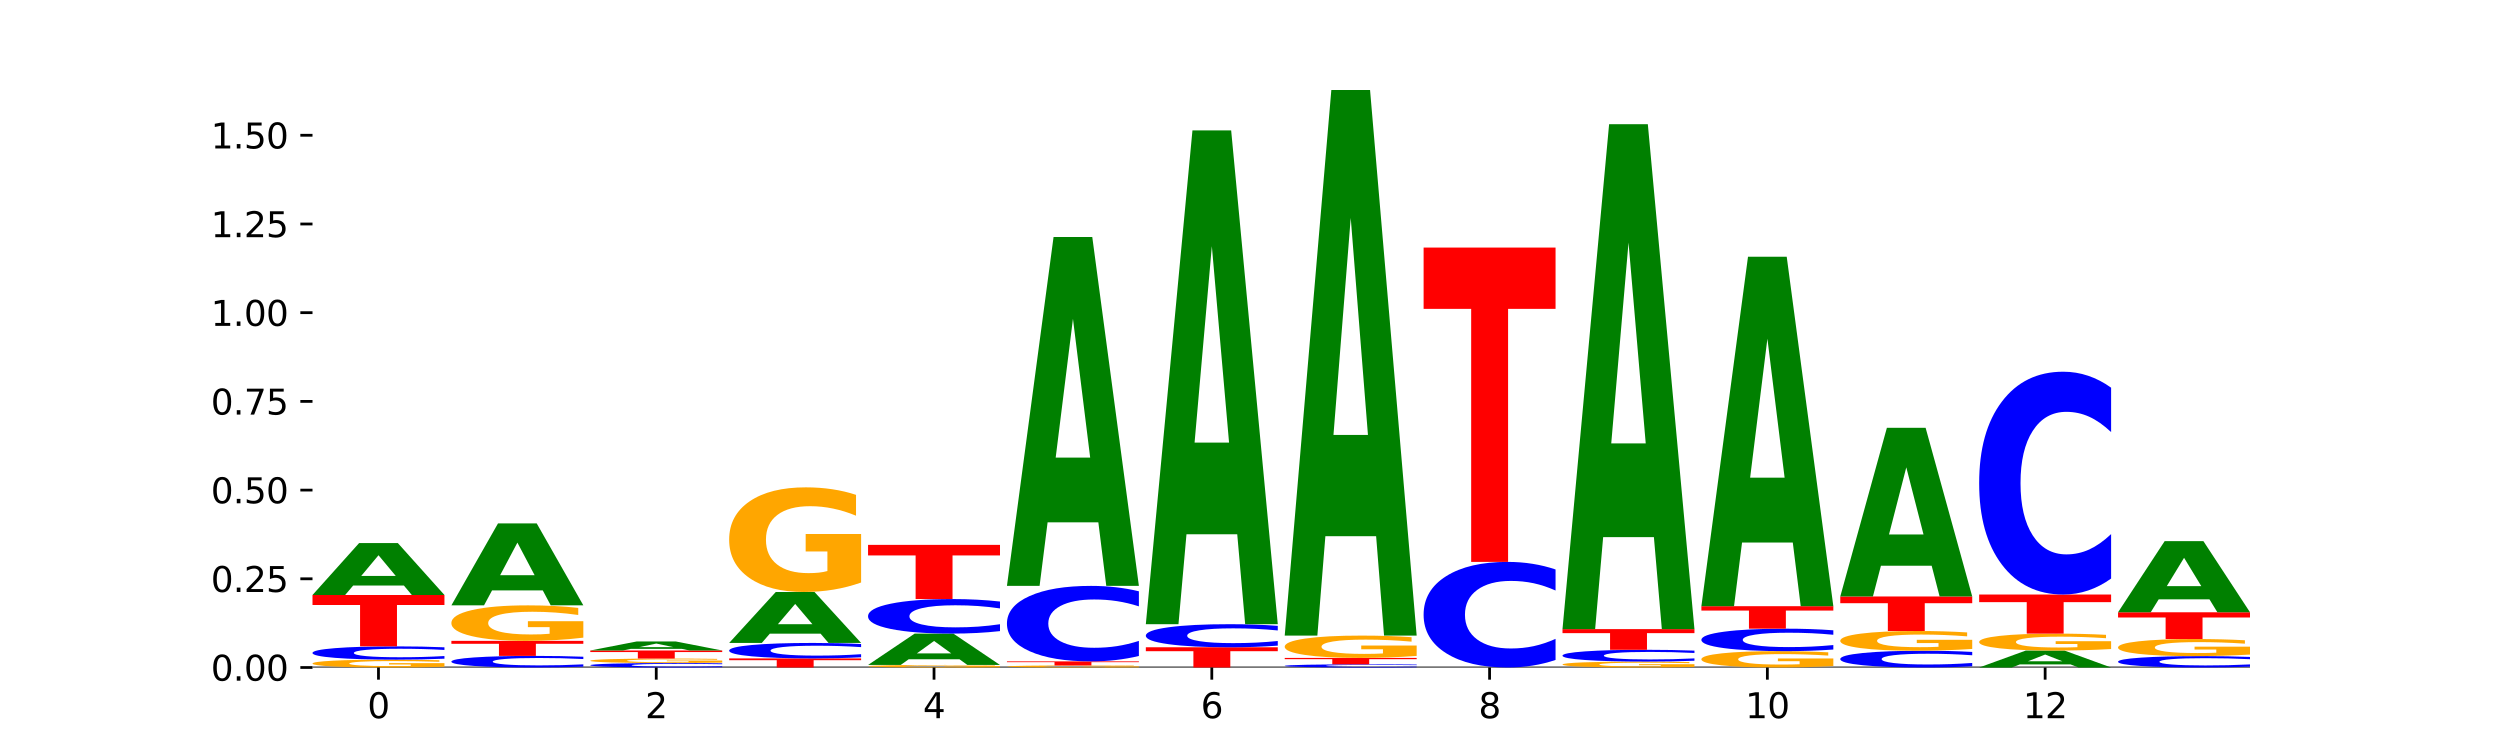 <?xml version="1.0" encoding="utf-8" standalone="no"?>
<!DOCTYPE svg PUBLIC "-//W3C//DTD SVG 1.1//EN"
  "http://www.w3.org/Graphics/SVG/1.1/DTD/svg11.dtd">
<svg xmlns:xlink="http://www.w3.org/1999/xlink" width="720pt" height="216pt" viewBox="0 0 720 216" xmlns="http://www.w3.org/2000/svg" version="1.1">
 <defs>
  <style type="text/css">*{stroke-linejoin: round; stroke-linecap: butt}</style>
 </defs>
 <g id="figure_1">
  <g id="patch_1">
   <path d="M 0 216 
L 720 216 
L 720 0 
L 0 0 
z
" style="fill: #ffffff"/>
  </g>
  <g id="axes_1">
   <g id="patch_2">
    <path d="M 90 192.24 
L 648 192.24 
L 648 25.92 
L 90 25.92 
z
" style="fill: #ffffff"/>
   </g>
   <g id="line2d_1">
    <path d="M 90 192.24 
L 648 192.24 
" clip-path="url(#p226799ac3c)" style="fill: none; stroke: #000000; stroke-width: 0.5; stroke-linecap: square"/>
   </g>
   <g id="patch_3">
    <path d="M 128 192.035 
Q 124.168 192.138 120.046 192.189 
Q 115.924 192.24 111.529 192.24 
Q 101.599 192.24 95.8 191.935 
Q 90 191.631 90 191.11 
Q 90 190.583 95.902 190.281 
Q 101.812 189.978 112.091 189.978 
Q 116.052 189.978 119.68 190.019 
Q 123.316 190.06 126.535 190.14 
L 126.535 190.591 
Q 123.214 190.488 119.926 190.437 
Q 116.639 190.386 113.335 190.386 
Q 107.22 190.386 103.907 190.574 
Q 100.594 190.761 100.594 191.11 
Q 100.594 191.456 103.788 191.644 
Q 106.982 191.833 112.858 191.833 
Q 114.459 191.833 115.83 191.822 
Q 117.201 191.811 118.291 191.787 
L 118.291 191.364 
L 112.032 191.364 
L 112.032 190.987 
L 128 190.987 
L 128 192.035 
z
" clip-path="url(#p226799ac3c)" style="fill: #ffa600"/>
   </g>
   <g id="patch_4">
    <path d="M 128 189.704 
Q 124.821 189.84 121.384 189.909 
Q 117.947 189.978 114.204 189.978 
Q 103.04 189.978 96.52 189.463 
Q 90 188.947 90 188.066 
Q 90 187.181 96.52 186.666 
Q 103.04 186.151 114.204 186.151 
Q 117.947 186.151 121.384 186.22 
Q 124.821 186.289 128 186.425 
L 128 187.188 
Q 124.793 187.008 121.681 186.924 
Q 118.569 186.84 115.132 186.84 
Q 108.966 186.84 105.434 187.167 
Q 101.91 187.493 101.91 188.066 
Q 101.91 188.637 105.434 188.963 
Q 108.966 189.289 115.132 189.289 
Q 118.569 189.289 121.681 189.205 
Q 124.793 189.12 128 188.94 
L 128 189.704 
z
" clip-path="url(#p226799ac3c)" style="fill: #0000ff"/>
   </g>
   <g id="patch_5">
    <path d="M 90 171.363 
L 128 171.363 
L 128 174.247 
L 114.329 174.247 
L 114.329 186.151 
L 103.698 186.151 
L 103.698 174.247 
L 90 174.247 
L 90 171.363 
z
" clip-path="url(#p226799ac3c)" style="fill: #ff0000"/>
   </g>
   <g id="patch_6">
    <path d="M 116.323 168.637 
L 101.708 168.637 
L 99.401 171.363 
L 90 171.363 
L 103.425 156.401 
L 114.575 156.401 
L 128 171.363 
L 118.607 171.363 
L 116.323 168.637 
z
M 104.039 165.86 
L 113.969 165.86 
L 109.012 159.909 
L 104.039 165.86 
z
" clip-path="url(#p226799ac3c)" style="fill: #008000"/>
   </g>
   <g id="patch_7">
    <path d="M 168 192 
Q 164.821 192.119 161.384 192.179 
Q 157.947 192.24 154.204 192.24 
Q 143.04 192.24 136.52 191.79 
Q 130 191.339 130 190.569 
Q 130 189.796 136.52 189.347 
Q 143.04 188.896 154.204 188.896 
Q 157.947 188.896 161.384 188.957 
Q 164.821 189.017 168 189.136 
L 168 189.803 
Q 164.793 189.645 161.681 189.572 
Q 158.569 189.499 155.132 189.499 
Q 148.966 189.499 145.434 189.784 
Q 141.91 190.069 141.91 190.569 
Q 141.91 191.068 145.434 191.353 
Q 148.966 191.638 155.132 191.638 
Q 158.569 191.638 161.681 191.565 
Q 164.793 191.491 168 191.333 
L 168 192 
z
" clip-path="url(#p226799ac3c)" style="fill: #0000ff"/>
   </g>
   <g id="patch_8">
    <path d="M 130 184.569 
L 168 184.569 
L 168 185.413 
L 154.329 185.413 
L 154.329 188.896 
L 143.698 188.896 
L 143.698 185.413 
L 130 185.413 
L 130 184.569 
z
" clip-path="url(#p226799ac3c)" style="fill: #ff0000"/>
   </g>
   <g id="patch_9">
    <path d="M 168 183.644 
Q 164.168 184.107 160.046 184.339 
Q 155.924 184.569 151.529 184.569 
Q 141.599 184.569 135.8 183.192 
Q 130 181.815 130 179.459 
Q 130 177.076 135.902 175.709 
Q 141.812 174.342 152.091 174.342 
Q 156.052 174.342 159.68 174.528 
Q 163.316 174.712 166.535 175.075 
L 166.535 177.114 
Q 163.214 176.647 159.926 176.417 
Q 156.639 176.184 153.335 176.184 
Q 147.22 176.184 143.907 177.034 
Q 140.594 177.881 140.594 179.459 
Q 140.594 181.022 143.788 181.876 
Q 146.982 182.727 152.858 182.727 
Q 154.459 182.727 155.83 182.679 
Q 157.201 182.628 158.291 182.522 
L 158.291 180.608 
L 152.032 180.608 
L 152.032 178.903 
L 168 178.903 
L 168 183.644 
z
" clip-path="url(#p226799ac3c)" style="fill: #ffa600"/>
   </g>
   <g id="patch_10">
    <path d="M 156.323 170.043 
L 141.708 170.043 
L 139.401 174.342 
L 130 174.342 
L 143.425 150.741 
L 154.575 150.741 
L 168 174.342 
L 158.607 174.342 
L 156.323 170.043 
z
M 144.039 165.662 
L 153.969 165.662 
L 149.012 156.274 
L 144.039 165.662 
z
" clip-path="url(#p226799ac3c)" style="fill: #008000"/>
   </g>
   <g id="patch_11">
    <path d="M 208 192.148 
Q 204.821 192.193 201.384 192.217 
Q 197.947 192.24 194.204 192.24 
Q 183.04 192.24 176.52 192.066 
Q 170 191.893 170 191.596 
Q 170 191.298 176.52 191.124 
Q 183.04 190.951 194.204 190.951 
Q 197.947 190.951 201.384 190.974 
Q 204.821 190.997 208 191.043 
L 208 191.3 
Q 204.793 191.239 201.681 191.211 
Q 198.569 191.183 195.132 191.183 
Q 188.966 191.183 185.434 191.293 
Q 181.91 191.403 181.91 191.596 
Q 181.91 191.788 185.434 191.898 
Q 188.966 192.008 195.132 192.008 
Q 198.569 192.008 201.681 191.98 
Q 204.793 191.951 208 191.89 
L 208 192.148 
z
" clip-path="url(#p226799ac3c)" style="fill: #0000ff"/>
   </g>
   <g id="patch_12">
    <path d="M 208 190.834 
Q 204.168 190.892 200.046 190.922 
Q 195.924 190.951 191.529 190.951 
Q 181.599 190.951 175.8 190.777 
Q 170 190.603 170 190.306 
Q 170 190.006 175.902 189.834 
Q 181.812 189.661 192.091 189.661 
Q 196.052 189.661 199.68 189.685 
Q 203.316 189.708 206.535 189.754 
L 206.535 190.011 
Q 203.214 189.952 199.926 189.923 
Q 196.639 189.894 193.335 189.894 
Q 187.22 189.894 183.907 190.001 
Q 180.594 190.107 180.594 190.306 
Q 180.594 190.504 183.788 190.611 
Q 186.982 190.718 192.858 190.718 
Q 194.459 190.718 195.83 190.712 
Q 197.201 190.706 198.291 190.693 
L 198.291 190.451 
L 192.032 190.451 
L 192.032 190.236 
L 208 190.236 
L 208 190.834 
z
" clip-path="url(#p226799ac3c)" style="fill: #ffa600"/>
   </g>
   <g id="patch_13">
    <path d="M 170 187.341 
L 208 187.341 
L 208 187.793 
L 194.329 187.793 
L 194.329 189.661 
L 183.698 189.661 
L 183.698 187.793 
L 170 187.793 
L 170 187.341 
z
" clip-path="url(#p226799ac3c)" style="fill: #ff0000"/>
   </g>
   <g id="patch_14">
    <path d="M 196.323 186.866 
L 181.708 186.866 
L 179.401 187.341 
L 170 187.341 
L 183.425 184.733 
L 194.575 184.733 
L 208 187.341 
L 198.607 187.341 
L 196.323 186.866 
z
M 184.039 186.382 
L 193.969 186.382 
L 189.012 185.345 
L 184.039 186.382 
z
" clip-path="url(#p226799ac3c)" style="fill: #008000"/>
   </g>
   <g id="patch_15">
    <path d="M 210 189.62 
L 248 189.62 
L 248 190.131 
L 234.329 190.131 
L 234.329 192.24 
L 223.698 192.24 
L 223.698 190.131 
L 210 190.131 
L 210 189.62 
z
" clip-path="url(#p226799ac3c)" style="fill: #ff0000"/>
   </g>
   <g id="patch_16">
    <path d="M 248 189.3 
Q 244.821 189.459 241.384 189.539 
Q 237.947 189.62 234.204 189.62 
Q 223.04 189.62 216.52 189.02 
Q 210 188.42 210 187.394 
Q 210 186.364 216.52 185.765 
Q 223.04 185.165 234.204 185.165 
Q 237.947 185.165 241.384 185.246 
Q 244.821 185.326 248 185.484 
L 248 186.372 
Q 244.793 186.162 241.681 186.065 
Q 238.569 185.967 235.132 185.967 
Q 228.966 185.967 225.434 186.347 
Q 221.91 186.726 221.91 187.394 
Q 221.91 188.058 225.434 188.438 
Q 228.966 188.817 235.132 188.817 
Q 238.569 188.817 241.681 188.72 
Q 244.793 188.621 248 188.411 
L 248 189.3 
z
" clip-path="url(#p226799ac3c)" style="fill: #0000ff"/>
   </g>
   <g id="patch_17">
    <path d="M 236.323 182.492 
L 221.708 182.492 
L 219.401 185.165 
L 210 185.165 
L 223.425 170.49 
L 234.575 170.49 
L 248 185.165 
L 238.607 185.165 
L 236.323 182.492 
z
M 224.039 179.768 
L 233.969 179.768 
L 229.012 173.931 
L 224.039 179.768 
z
" clip-path="url(#p226799ac3c)" style="fill: #008000"/>
   </g>
   <g id="patch_18">
    <path d="M 248 167.764 
Q 244.168 169.127 240.046 169.812 
Q 235.924 170.49 231.529 170.49 
Q 221.599 170.49 215.8 166.432 
Q 210 162.373 210 155.432 
Q 210 148.41 215.902 144.383 
Q 221.812 140.355 232.091 140.355 
Q 236.052 140.355 239.68 140.903 
Q 243.316 141.445 246.535 142.515 
L 246.535 148.522 
Q 243.214 147.147 239.926 146.468 
Q 236.639 145.783 233.335 145.783 
Q 227.22 145.783 223.907 148.286 
Q 220.594 150.782 220.594 155.432 
Q 220.594 160.039 223.788 162.553 
Q 226.982 165.062 232.858 165.062 
Q 234.459 165.062 235.83 164.919 
Q 237.201 164.77 238.291 164.458 
L 238.291 158.819 
L 232.032 158.819 
L 232.032 153.795 
L 248 153.795 
L 248 167.764 
z
" clip-path="url(#p226799ac3c)" style="fill: #ffa600"/>
   </g>
   <g id="patch_19">
    <path d="M 288 192.174 
Q 284.168 192.207 280.046 192.224 
Q 275.924 192.24 271.529 192.24 
Q 261.599 192.24 255.8 192.142 
Q 250 192.043 250 191.875 
Q 250 191.705 255.902 191.607 
Q 261.812 191.51 272.091 191.51 
Q 276.052 191.51 279.68 191.523 
Q 283.316 191.536 286.535 191.562 
L 286.535 191.708 
Q 283.214 191.674 279.926 191.658 
Q 276.639 191.641 273.335 191.641 
Q 267.22 191.641 263.907 191.702 
Q 260.594 191.763 260.594 191.875 
Q 260.594 191.987 263.788 192.048 
Q 266.982 192.108 272.858 192.108 
Q 274.459 192.108 275.83 192.105 
Q 277.201 192.101 278.291 192.094 
L 278.291 191.957 
L 272.032 191.957 
L 272.032 191.836 
L 288 191.836 
L 288 192.174 
z
" clip-path="url(#p226799ac3c)" style="fill: #ffa600"/>
   </g>
   <g id="patch_20">
    <path d="M 276.323 189.864 
L 261.708 189.864 
L 259.401 191.51 
L 250 191.51 
L 263.425 182.475 
L 274.575 182.475 
L 288 191.51 
L 278.607 191.51 
L 276.323 189.864 
z
M 264.039 188.187 
L 273.969 188.187 
L 269.012 184.594 
L 264.039 188.187 
z
" clip-path="url(#p226799ac3c)" style="fill: #008000"/>
   </g>
   <g id="patch_21">
    <path d="M 288 181.762 
Q 284.821 182.116 281.384 182.294 
Q 277.947 182.475 274.204 182.475 
Q 263.04 182.475 256.52 181.135 
Q 250 179.796 250 177.505 
Q 250 175.205 256.52 173.868 
Q 263.04 172.528 274.204 172.528 
Q 277.947 172.528 281.384 172.709 
Q 284.821 172.888 288 173.241 
L 288 175.224 
Q 284.793 174.755 281.681 174.538 
Q 278.569 174.32 275.132 174.32 
Q 268.966 174.32 265.434 175.168 
Q 261.91 176.015 261.91 177.505 
Q 261.91 178.988 265.434 179.837 
Q 268.966 180.683 275.132 180.683 
Q 278.569 180.683 281.681 180.466 
Q 284.793 180.246 288 179.777 
L 288 181.762 
z
" clip-path="url(#p226799ac3c)" style="fill: #0000ff"/>
   </g>
   <g id="patch_22">
    <path d="M 250 156.923 
L 288 156.923 
L 288 159.966 
L 274.329 159.966 
L 274.329 172.528 
L 263.698 172.528 
L 263.698 159.966 
L 250 159.966 
L 250 156.923 
z
" clip-path="url(#p226799ac3c)" style="fill: #ff0000"/>
   </g>
   <g id="patch_23">
    <path d="M 328 192.187 
Q 324.168 192.213 320.046 192.227 
Q 315.924 192.24 311.529 192.24 
Q 301.599 192.24 295.8 192.161 
Q 290 192.082 290 191.946 
Q 290 191.809 295.902 191.731 
Q 301.812 191.652 312.091 191.652 
Q 316.052 191.652 319.68 191.663 
Q 323.316 191.674 326.535 191.695 
L 326.535 191.812 
Q 323.214 191.785 319.926 191.772 
Q 316.639 191.758 313.335 191.758 
Q 307.22 191.758 303.907 191.807 
Q 300.594 191.856 300.594 191.946 
Q 300.594 192.036 303.788 192.085 
Q 306.982 192.134 312.858 192.134 
Q 314.459 192.134 315.83 192.131 
Q 317.201 192.128 318.291 192.122 
L 318.291 192.012 
L 312.032 192.012 
L 312.032 191.914 
L 328 191.914 
L 328 192.187 
z
" clip-path="url(#p226799ac3c)" style="fill: #ffa600"/>
   </g>
   <g id="patch_24">
    <path d="M 290 190.477 
L 328 190.477 
L 328 190.706 
L 314.329 190.706 
L 314.329 191.652 
L 303.698 191.652 
L 303.698 190.706 
L 290 190.706 
L 290 190.477 
z
" clip-path="url(#p226799ac3c)" style="fill: #ff0000"/>
   </g>
   <g id="patch_25">
    <path d="M 328 188.919 
Q 324.821 189.691 321.384 190.082 
Q 317.947 190.477 314.204 190.477 
Q 303.04 190.477 296.52 187.549 
Q 290 184.621 290 179.613 
Q 290 174.588 296.52 171.664 
Q 303.04 168.736 314.204 168.736 
Q 317.947 168.736 321.384 169.131 
Q 324.821 169.522 328 170.294 
L 328 174.628 
Q 324.793 173.604 321.681 173.128 
Q 318.569 172.652 315.132 172.652 
Q 308.966 172.652 305.434 174.507 
Q 301.91 176.357 301.91 179.613 
Q 301.91 182.856 305.434 184.711 
Q 308.966 186.561 315.132 186.561 
Q 318.569 186.561 321.681 186.085 
Q 324.793 185.604 328 184.58 
L 328 188.919 
z
" clip-path="url(#p226799ac3c)" style="fill: #0000ff"/>
   </g>
   <g id="patch_26">
    <path d="M 316.323 150.432 
L 301.708 150.432 
L 299.401 168.736 
L 290 168.736 
L 303.425 68.256 
L 314.575 68.256 
L 328 168.736 
L 318.607 168.736 
L 316.323 150.432 
z
M 304.039 131.783 
L 313.969 131.783 
L 309.012 91.815 
L 304.039 131.783 
z
" clip-path="url(#p226799ac3c)" style="fill: #008000"/>
   </g>
   <g id="patch_27">
    <path d="M 330 186.419 
L 368 186.419 
L 368 187.554 
L 354.329 187.554 
L 354.329 192.24 
L 343.698 192.24 
L 343.698 187.554 
L 330 187.554 
L 330 186.419 
z
" clip-path="url(#p226799ac3c)" style="fill: #ff0000"/>
   </g>
   <g id="patch_28">
    <path d="M 368 185.942 
Q 364.821 186.178 361.384 186.298 
Q 357.947 186.419 354.204 186.419 
Q 343.04 186.419 336.52 185.523 
Q 330 184.627 330 183.094 
Q 330 181.557 336.52 180.662 
Q 343.04 179.766 354.204 179.766 
Q 357.947 179.766 361.384 179.887 
Q 364.821 180.006 368 180.243 
L 368 181.569 
Q 364.793 181.256 361.681 181.11 
Q 358.569 180.964 355.132 180.964 
Q 348.966 180.964 345.434 181.532 
Q 341.91 182.098 341.91 183.094 
Q 341.91 184.087 345.434 184.654 
Q 348.966 185.22 355.132 185.22 
Q 358.569 185.22 361.681 185.075 
Q 364.793 184.928 368 184.614 
L 368 185.942 
z
" clip-path="url(#p226799ac3c)" style="fill: #0000ff"/>
   </g>
   <g id="patch_29">
    <path d="M 356.323 153.86 
L 341.708 153.86 
L 339.401 179.766 
L 330 179.766 
L 343.425 37.561 
L 354.575 37.561 
L 368 179.766 
L 358.607 179.766 
L 356.323 153.86 
z
M 344.039 127.467 
L 353.969 127.467 
L 349.012 70.902 
L 344.039 127.467 
z
" clip-path="url(#p226799ac3c)" style="fill: #008000"/>
   </g>
   <g id="patch_30">
    <path d="M 408 192.174 
Q 404.821 192.207 401.384 192.223 
Q 397.947 192.24 394.204 192.24 
Q 383.04 192.24 376.52 192.116 
Q 370 191.992 370 191.781 
Q 370 191.568 376.52 191.445 
Q 383.04 191.321 394.204 191.321 
Q 397.947 191.321 401.384 191.338 
Q 404.821 191.354 408 191.387 
L 408 191.57 
Q 404.793 191.527 401.681 191.507 
Q 398.569 191.487 395.132 191.487 
Q 388.966 191.487 385.434 191.565 
Q 381.91 191.643 381.91 191.781 
Q 381.91 191.918 385.434 191.996 
Q 388.966 192.074 395.132 192.074 
Q 398.569 192.074 401.681 192.054 
Q 404.793 192.034 408 191.991 
L 408 192.174 
z
" clip-path="url(#p226799ac3c)" style="fill: #0000ff"/>
   </g>
   <g id="patch_31">
    <path d="M 370 189.483 
L 408 189.483 
L 408 189.842 
L 394.329 189.842 
L 394.329 191.321 
L 383.698 191.321 
L 383.698 189.842 
L 370 189.842 
L 370 189.483 
z
" clip-path="url(#p226799ac3c)" style="fill: #ff0000"/>
   </g>
   <g id="patch_32">
    <path d="M 408 188.901 
Q 404.168 189.192 400.046 189.338 
Q 395.924 189.483 391.529 189.483 
Q 381.599 189.483 375.8 188.617 
Q 370 187.751 370 186.269 
Q 370 184.77 375.902 183.911 
Q 381.812 183.051 392.091 183.051 
Q 396.052 183.051 399.68 183.168 
Q 403.316 183.284 406.535 183.512 
L 406.535 184.794 
Q 403.214 184.501 399.926 184.356 
Q 396.639 184.21 393.335 184.21 
Q 387.22 184.21 383.907 184.744 
Q 380.594 185.277 380.594 186.269 
Q 380.594 187.252 383.788 187.789 
Q 386.982 188.325 392.858 188.325 
Q 394.459 188.325 395.83 188.294 
Q 397.201 188.262 398.291 188.196 
L 398.291 186.992 
L 392.032 186.992 
L 392.032 185.92 
L 408 185.92 
L 408 188.901 
z
" clip-path="url(#p226799ac3c)" style="fill: #ffa600"/>
   </g>
   <g id="patch_33">
    <path d="M 396.323 154.427 
L 381.708 154.427 
L 379.401 183.051 
L 370 183.051 
L 383.425 25.92 
L 394.575 25.92 
L 408 183.051 
L 398.607 183.051 
L 396.323 154.427 
z
M 384.039 125.263 
L 393.969 125.263 
L 389.012 62.761 
L 384.039 125.263 
z
" clip-path="url(#p226799ac3c)" style="fill: #008000"/>
   </g>
   <g id="patch_34">
    <path d="M 448 190.06 
Q 444.821 191.141 441.384 191.687 
Q 437.947 192.24 434.204 192.24 
Q 423.04 192.24 416.52 188.144 
Q 410 184.048 410 177.043 
Q 410 170.014 416.52 165.924 
Q 423.04 161.828 434.204 161.828 
Q 437.947 161.828 441.384 162.381 
Q 444.821 162.927 448 164.008 
L 448 170.07 
Q 444.793 168.638 441.681 167.972 
Q 438.569 167.306 435.132 167.306 
Q 428.966 167.306 425.434 169.901 
Q 421.91 172.489 421.91 177.043 
Q 421.91 181.579 425.434 184.174 
Q 428.966 186.762 435.132 186.762 
Q 438.569 186.762 441.681 186.096 
Q 444.793 185.424 448 183.991 
L 448 190.06 
z
" clip-path="url(#p226799ac3c)" style="fill: #0000ff"/>
   </g>
   <g id="patch_35">
    <path d="M 410 71.299 
L 448 71.299 
L 448 88.954 
L 434.329 88.954 
L 434.329 161.828 
L 423.698 161.828 
L 423.698 88.954 
L 410 88.954 
L 410 71.299 
z
" clip-path="url(#p226799ac3c)" style="fill: #ff0000"/>
   </g>
   <g id="patch_36">
    <path d="M 488 192.086 
Q 484.168 192.163 480.046 192.202 
Q 475.924 192.24 471.529 192.24 
Q 461.599 192.24 455.8 192.011 
Q 450 191.782 450 191.39 
Q 450 190.994 455.902 190.766 
Q 461.812 190.539 472.091 190.539 
Q 476.052 190.539 479.68 190.57 
Q 483.316 190.601 486.535 190.661 
L 486.535 191 
Q 483.214 190.922 479.926 190.884 
Q 476.639 190.846 473.335 190.846 
Q 467.22 190.846 463.907 190.987 
Q 460.594 191.128 460.594 191.39 
Q 460.594 191.65 463.788 191.792 
Q 466.982 191.934 472.858 191.934 
Q 474.459 191.934 475.83 191.926 
Q 477.201 191.917 478.291 191.9 
L 478.291 191.581 
L 472.032 191.581 
L 472.032 191.298 
L 488 191.298 
L 488 192.086 
z
" clip-path="url(#p226799ac3c)" style="fill: #ffa600"/>
   </g>
   <g id="patch_37">
    <path d="M 488 190.295 
Q 484.821 190.416 481.384 190.477 
Q 477.947 190.539 474.204 190.539 
Q 463.04 190.539 456.52 190.081 
Q 450 189.623 450 188.839 
Q 450 188.053 456.52 187.596 
Q 463.04 187.138 474.204 187.138 
Q 477.947 187.138 481.384 187.199 
Q 484.821 187.261 488 187.381 
L 488 188.059 
Q 484.793 187.899 481.681 187.825 
Q 478.569 187.75 475.132 187.75 
Q 468.966 187.75 465.434 188.04 
Q 461.91 188.33 461.91 188.839 
Q 461.91 189.347 465.434 189.637 
Q 468.966 189.926 475.132 189.926 
Q 478.569 189.926 481.681 189.852 
Q 484.793 189.777 488 189.617 
L 488 190.295 
z
" clip-path="url(#p226799ac3c)" style="fill: #0000ff"/>
   </g>
   <g id="patch_38">
    <path d="M 450 181.185 
L 488 181.185 
L 488 182.346 
L 474.329 182.346 
L 474.329 187.138 
L 463.698 187.138 
L 463.698 182.346 
L 450 182.346 
L 450 181.185 
z
" clip-path="url(#p226799ac3c)" style="fill: #ff0000"/>
   </g>
   <g id="patch_39">
    <path d="M 476.323 154.694 
L 461.708 154.694 
L 459.401 181.185 
L 450 181.185 
L 463.425 35.767 
L 474.575 35.767 
L 488 181.185 
L 478.607 181.185 
L 476.323 154.694 
z
M 464.039 127.705 
L 473.969 127.705 
L 469.012 69.862 
L 464.039 127.705 
z
" clip-path="url(#p226799ac3c)" style="fill: #008000"/>
   </g>
   <g id="patch_40">
    <path d="M 528 191.814 
Q 524.168 192.027 520.046 192.134 
Q 515.924 192.24 511.529 192.24 
Q 501.599 192.24 495.8 191.606 
Q 490 190.972 490 189.887 
Q 490 188.79 495.902 188.161 
Q 501.812 187.532 512.091 187.532 
Q 516.052 187.532 519.68 187.617 
Q 523.316 187.702 526.535 187.869 
L 526.535 188.808 
Q 523.214 188.593 519.926 188.487 
Q 516.639 188.38 513.335 188.38 
Q 507.22 188.38 503.907 188.771 
Q 500.594 189.161 500.594 189.887 
Q 500.594 190.607 503.788 191 
Q 506.982 191.392 512.858 191.392 
Q 514.459 191.392 515.83 191.37 
Q 517.201 191.346 518.291 191.298 
L 518.291 190.416 
L 512.032 190.416 
L 512.032 189.631 
L 528 189.631 
L 528 191.814 
z
" clip-path="url(#p226799ac3c)" style="fill: #ffa600"/>
   </g>
   <g id="patch_41">
    <path d="M 528 187.068 
Q 524.821 187.298 521.384 187.414 
Q 517.947 187.532 514.204 187.532 
Q 503.04 187.532 496.52 186.66 
Q 490 185.788 490 184.297 
Q 490 182.8 496.52 181.93 
Q 503.04 181.058 514.204 181.058 
Q 517.947 181.058 521.384 181.175 
Q 524.821 181.292 528 181.522 
L 528 182.812 
Q 524.793 182.507 521.681 182.365 
Q 518.569 182.224 515.132 182.224 
Q 508.966 182.224 505.434 182.776 
Q 501.91 183.327 501.91 184.297 
Q 501.91 185.262 505.434 185.814 
Q 508.966 186.365 515.132 186.365 
Q 518.569 186.365 521.681 186.224 
Q 524.793 186.081 528 185.776 
L 528 187.068 
z
" clip-path="url(#p226799ac3c)" style="fill: #0000ff"/>
   </g>
   <g id="patch_42">
    <path d="M 490 174.584 
L 528 174.584 
L 528 175.846 
L 514.329 175.846 
L 514.329 181.058 
L 503.698 181.058 
L 503.698 175.846 
L 490 175.846 
L 490 174.584 
z
" clip-path="url(#p226799ac3c)" style="fill: #ff0000"/>
   </g>
   <g id="patch_43">
    <path d="M 516.323 156.25 
L 501.708 156.25 
L 499.401 174.584 
L 490 174.584 
L 503.425 73.942 
L 514.575 73.942 
L 528 174.584 
L 518.607 174.584 
L 516.323 156.25 
z
M 504.039 137.571 
L 513.969 137.571 
L 509.012 97.538 
L 504.039 137.571 
z
" clip-path="url(#p226799ac3c)" style="fill: #008000"/>
   </g>
   <g id="patch_44">
    <path d="M 568 191.894 
Q 564.821 192.065 561.384 192.152 
Q 557.947 192.24 554.204 192.24 
Q 543.04 192.24 536.52 191.59 
Q 530 190.939 530 189.827 
Q 530 188.71 536.52 188.061 
Q 543.04 187.41 554.204 187.41 
Q 557.947 187.41 561.384 187.498 
Q 564.821 187.585 568 187.756 
L 568 188.719 
Q 564.793 188.492 561.681 188.386 
Q 558.569 188.28 555.132 188.28 
Q 548.966 188.28 545.434 188.692 
Q 541.91 189.103 541.91 189.827 
Q 541.91 190.547 545.434 190.959 
Q 548.966 191.37 555.132 191.37 
Q 558.569 191.37 561.681 191.264 
Q 564.793 191.158 568 190.93 
L 568 191.894 
z
" clip-path="url(#p226799ac3c)" style="fill: #0000ff"/>
   </g>
   <g id="patch_45">
    <path d="M 568 186.896 
Q 564.168 187.153 560.046 187.282 
Q 555.924 187.41 551.529 187.41 
Q 541.599 187.41 535.8 186.645 
Q 530 185.88 530 184.571 
Q 530 183.247 535.902 182.488 
Q 541.812 181.728 552.091 181.728 
Q 556.052 181.728 559.68 181.831 
Q 563.316 181.934 566.535 182.135 
L 566.535 183.268 
Q 563.214 183.009 559.926 182.881 
Q 556.639 182.752 553.335 182.752 
Q 547.22 182.752 543.907 183.224 
Q 540.594 183.694 540.594 184.571 
Q 540.594 185.44 543.788 185.914 
Q 546.982 186.387 552.858 186.387 
Q 554.459 186.387 555.83 186.36 
Q 557.201 186.332 558.291 186.273 
L 558.291 185.209 
L 552.032 185.209 
L 552.032 184.262 
L 568 184.262 
L 568 186.896 
z
" clip-path="url(#p226799ac3c)" style="fill: #ffa600"/>
   </g>
   <g id="patch_46">
    <path d="M 530 171.785 
L 568 171.785 
L 568 173.724 
L 554.329 173.724 
L 554.329 181.728 
L 543.698 181.728 
L 543.698 173.724 
L 530 173.724 
L 530 171.785 
z
" clip-path="url(#p226799ac3c)" style="fill: #ff0000"/>
   </g>
   <g id="patch_47">
    <path d="M 556.323 162.935 
L 541.708 162.935 
L 539.401 171.785 
L 530 171.785 
L 543.425 123.203 
L 554.575 123.203 
L 568 171.785 
L 558.607 171.785 
L 556.323 162.935 
z
M 544.039 153.918 
L 553.969 153.918 
L 549.012 134.594 
L 544.039 153.918 
z
" clip-path="url(#p226799ac3c)" style="fill: #008000"/>
   </g>
   <g id="patch_48">
    <path d="M 596.323 191.351 
L 581.708 191.351 
L 579.401 192.24 
L 570 192.24 
L 583.425 187.361 
L 594.575 187.361 
L 608 192.24 
L 598.607 192.24 
L 596.323 191.351 
z
M 584.039 190.446 
L 593.969 190.446 
L 589.012 188.505 
L 584.039 190.446 
z
" clip-path="url(#p226799ac3c)" style="fill: #008000"/>
   </g>
   <g id="patch_49">
    <path d="M 608 186.92 
Q 604.168 187.141 600.046 187.252 
Q 595.924 187.361 591.529 187.361 
Q 581.599 187.361 575.8 186.704 
Q 570 186.047 570 184.924 
Q 570 183.787 575.902 183.135 
Q 581.812 182.483 592.091 182.483 
Q 596.052 182.483 599.68 182.571 
Q 603.316 182.659 606.535 182.832 
L 606.535 183.805 
Q 603.214 183.582 599.926 183.472 
Q 596.639 183.362 593.335 183.362 
Q 587.22 183.362 583.907 183.767 
Q 580.594 184.171 580.594 184.924 
Q 580.594 185.669 583.788 186.076 
Q 586.982 186.483 592.858 186.483 
Q 594.459 186.483 595.83 186.459 
Q 597.201 186.435 598.291 186.385 
L 598.291 185.472 
L 592.032 185.472 
L 592.032 184.659 
L 608 184.659 
L 608 186.92 
z
" clip-path="url(#p226799ac3c)" style="fill: #ffa600"/>
   </g>
   <g id="patch_50">
    <path d="M 570 171.224 
L 608 171.224 
L 608 173.42 
L 594.329 173.42 
L 594.329 182.483 
L 583.698 182.483 
L 583.698 173.42 
L 570 173.42 
L 570 171.224 
z
" clip-path="url(#p226799ac3c)" style="fill: #ff0000"/>
   </g>
   <g id="patch_51">
    <path d="M 608 166.624 
Q 604.821 168.905 601.384 170.058 
Q 597.947 171.224 594.204 171.224 
Q 583.04 171.224 576.52 162.581 
Q 570 153.938 570 139.158 
Q 570 124.324 576.52 115.695 
Q 583.04 107.052 594.204 107.052 
Q 597.947 107.052 601.384 108.218 
Q 604.821 109.372 608 111.652 
L 608 124.444 
Q 604.793 121.421 601.681 120.016 
Q 598.569 118.611 595.132 118.611 
Q 588.966 118.611 585.434 124.086 
Q 581.91 129.547 581.91 139.158 
Q 581.91 148.729 585.434 154.204 
Q 588.966 159.665 595.132 159.665 
Q 598.569 159.665 601.681 158.26 
Q 604.793 156.842 608 153.819 
L 608 166.624 
z
" clip-path="url(#p226799ac3c)" style="fill: #0000ff"/>
   </g>
   <g id="patch_52">
    <path d="M 648 192.005 
Q 644.821 192.121 641.384 192.18 
Q 637.947 192.24 634.204 192.24 
Q 623.04 192.24 616.52 191.798 
Q 610 191.357 610 190.602 
Q 610 189.844 616.52 189.403 
Q 623.04 188.961 634.204 188.961 
Q 637.947 188.961 641.384 189.021 
Q 644.821 189.08 648 189.196 
L 648 189.85 
Q 644.793 189.695 641.681 189.623 
Q 638.569 189.552 635.132 189.552 
Q 628.966 189.552 625.434 189.831 
Q 621.91 190.11 621.91 190.602 
Q 621.91 191.091 625.434 191.37 
Q 628.966 191.649 635.132 191.649 
Q 638.569 191.649 641.681 191.578 
Q 644.793 191.505 648 191.351 
L 648 192.005 
z
" clip-path="url(#p226799ac3c)" style="fill: #0000ff"/>
   </g>
   <g id="patch_53">
    <path d="M 648 188.516 
Q 644.168 188.738 640.046 188.85 
Q 635.924 188.961 631.529 188.961 
Q 621.599 188.961 615.8 188.299 
Q 610 187.636 610 186.503 
Q 610 185.357 615.902 184.7 
Q 621.812 184.043 632.091 184.043 
Q 636.052 184.043 639.68 184.132 
Q 643.316 184.22 646.535 184.395 
L 646.535 185.376 
Q 643.214 185.151 639.926 185.04 
Q 636.639 184.928 633.335 184.928 
Q 627.22 184.928 623.907 185.337 
Q 620.594 185.744 620.594 186.503 
Q 620.594 187.255 623.788 187.666 
Q 626.982 188.075 632.858 188.075 
Q 634.459 188.075 635.83 188.052 
Q 637.201 188.027 638.291 187.976 
L 638.291 187.056 
L 632.032 187.056 
L 632.032 186.236 
L 648 186.236 
L 648 188.516 
z
" clip-path="url(#p226799ac3c)" style="fill: #ffa600"/>
   </g>
   <g id="patch_54">
    <path d="M 610 176.337 
L 648 176.337 
L 648 177.84 
L 634.329 177.84 
L 634.329 184.043 
L 623.698 184.043 
L 623.698 177.84 
L 610 177.84 
L 610 176.337 
z
" clip-path="url(#p226799ac3c)" style="fill: #ff0000"/>
   </g>
   <g id="patch_55">
    <path d="M 636.323 172.604 
L 621.708 172.604 
L 619.401 176.337 
L 610 176.337 
L 623.425 155.843 
L 634.575 155.843 
L 648 176.337 
L 638.607 176.337 
L 636.323 172.604 
z
M 624.039 168.8 
L 633.969 168.8 
L 629.012 160.648 
L 624.039 168.8 
z
" clip-path="url(#p226799ac3c)" style="fill: #008000"/>
   </g>
   <g id="matplotlib.axis_1">
    <g id="xtick_1">
     <g id="line2d_2">
      <defs>
       <path id="m7835d975ff" d="M 0 0 
L 0 3.5 
" style="stroke: #000000; stroke-width: 0.8"/>
      </defs>
      <g>
       <use xlink:href="#m7835d975ff" x="109" y="192.24" style="stroke: #000000; stroke-width: 0.8"/>
      </g>
     </g>
     <g id="text_1">
      <!-- 0 -->
      <g transform="translate(105.819 206.838) scale(0.1 -0.1)">
       <defs>
        <path id="DejaVuSans-30" d="M 2034 4250 
Q 1547 4250 1301 3770 
Q 1056 3291 1056 2328 
Q 1056 1369 1301 889 
Q 1547 409 2034 409 
Q 2525 409 2770 889 
Q 3016 1369 3016 2328 
Q 3016 3291 2770 3770 
Q 2525 4250 2034 4250 
z
M 2034 4750 
Q 2819 4750 3233 4129 
Q 3647 3509 3647 2328 
Q 3647 1150 3233 529 
Q 2819 -91 2034 -91 
Q 1250 -91 836 529 
Q 422 1150 422 2328 
Q 422 3509 836 4129 
Q 1250 4750 2034 4750 
z
" transform="scale(0.016)"/>
       </defs>
       <use xlink:href="#DejaVuSans-30"/>
      </g>
     </g>
    </g>
    <g id="xtick_2">
     <g id="line2d_3">
      <g>
       <use xlink:href="#m7835d975ff" x="189" y="192.24" style="stroke: #000000; stroke-width: 0.8"/>
      </g>
     </g>
     <g id="text_2">
      <!-- 2 -->
      <g transform="translate(185.819 206.838) scale(0.1 -0.1)">
       <defs>
        <path id="DejaVuSans-32" d="M 1228 531 
L 3431 531 
L 3431 0 
L 469 0 
L 469 531 
Q 828 903 1448 1529 
Q 2069 2156 2228 2338 
Q 2531 2678 2651 2914 
Q 2772 3150 2772 3378 
Q 2772 3750 2511 3984 
Q 2250 4219 1831 4219 
Q 1534 4219 1204 4116 
Q 875 4013 500 3803 
L 500 4441 
Q 881 4594 1212 4672 
Q 1544 4750 1819 4750 
Q 2544 4750 2975 4387 
Q 3406 4025 3406 3419 
Q 3406 3131 3298 2873 
Q 3191 2616 2906 2266 
Q 2828 2175 2409 1742 
Q 1991 1309 1228 531 
z
" transform="scale(0.016)"/>
       </defs>
       <use xlink:href="#DejaVuSans-32"/>
      </g>
     </g>
    </g>
    <g id="xtick_3">
     <g id="line2d_4">
      <g>
       <use xlink:href="#m7835d975ff" x="269" y="192.24" style="stroke: #000000; stroke-width: 0.8"/>
      </g>
     </g>
     <g id="text_3">
      <!-- 4 -->
      <g transform="translate(265.819 206.838) scale(0.1 -0.1)">
       <defs>
        <path id="DejaVuSans-34" d="M 2419 4116 
L 825 1625 
L 2419 1625 
L 2419 4116 
z
M 2253 4666 
L 3047 4666 
L 3047 1625 
L 3713 1625 
L 3713 1100 
L 3047 1100 
L 3047 0 
L 2419 0 
L 2419 1100 
L 313 1100 
L 313 1709 
L 2253 4666 
z
" transform="scale(0.016)"/>
       </defs>
       <use xlink:href="#DejaVuSans-34"/>
      </g>
     </g>
    </g>
    <g id="xtick_4">
     <g id="line2d_5">
      <g>
       <use xlink:href="#m7835d975ff" x="349" y="192.24" style="stroke: #000000; stroke-width: 0.8"/>
      </g>
     </g>
     <g id="text_4">
      <!-- 6 -->
      <g transform="translate(345.819 206.838) scale(0.1 -0.1)">
       <defs>
        <path id="DejaVuSans-36" d="M 2113 2584 
Q 1688 2584 1439 2293 
Q 1191 2003 1191 1497 
Q 1191 994 1439 701 
Q 1688 409 2113 409 
Q 2538 409 2786 701 
Q 3034 994 3034 1497 
Q 3034 2003 2786 2293 
Q 2538 2584 2113 2584 
z
M 3366 4563 
L 3366 3988 
Q 3128 4100 2886 4159 
Q 2644 4219 2406 4219 
Q 1781 4219 1451 3797 
Q 1122 3375 1075 2522 
Q 1259 2794 1537 2939 
Q 1816 3084 2150 3084 
Q 2853 3084 3261 2657 
Q 3669 2231 3669 1497 
Q 3669 778 3244 343 
Q 2819 -91 2113 -91 
Q 1303 -91 875 529 
Q 447 1150 447 2328 
Q 447 3434 972 4092 
Q 1497 4750 2381 4750 
Q 2619 4750 2861 4703 
Q 3103 4656 3366 4563 
z
" transform="scale(0.016)"/>
       </defs>
       <use xlink:href="#DejaVuSans-36"/>
      </g>
     </g>
    </g>
    <g id="xtick_5">
     <g id="line2d_6">
      <g>
       <use xlink:href="#m7835d975ff" x="429" y="192.24" style="stroke: #000000; stroke-width: 0.8"/>
      </g>
     </g>
     <g id="text_5">
      <!-- 8 -->
      <g transform="translate(425.819 206.838) scale(0.1 -0.1)">
       <defs>
        <path id="DejaVuSans-38" d="M 2034 2216 
Q 1584 2216 1326 1975 
Q 1069 1734 1069 1313 
Q 1069 891 1326 650 
Q 1584 409 2034 409 
Q 2484 409 2743 651 
Q 3003 894 3003 1313 
Q 3003 1734 2745 1975 
Q 2488 2216 2034 2216 
z
M 1403 2484 
Q 997 2584 770 2862 
Q 544 3141 544 3541 
Q 544 4100 942 4425 
Q 1341 4750 2034 4750 
Q 2731 4750 3128 4425 
Q 3525 4100 3525 3541 
Q 3525 3141 3298 2862 
Q 3072 2584 2669 2484 
Q 3125 2378 3379 2068 
Q 3634 1759 3634 1313 
Q 3634 634 3220 271 
Q 2806 -91 2034 -91 
Q 1263 -91 848 271 
Q 434 634 434 1313 
Q 434 1759 690 2068 
Q 947 2378 1403 2484 
z
M 1172 3481 
Q 1172 3119 1398 2916 
Q 1625 2713 2034 2713 
Q 2441 2713 2670 2916 
Q 2900 3119 2900 3481 
Q 2900 3844 2670 4047 
Q 2441 4250 2034 4250 
Q 1625 4250 1398 4047 
Q 1172 3844 1172 3481 
z
" transform="scale(0.016)"/>
       </defs>
       <use xlink:href="#DejaVuSans-38"/>
      </g>
     </g>
    </g>
    <g id="xtick_6">
     <g id="line2d_7">
      <g>
       <use xlink:href="#m7835d975ff" x="509" y="192.24" style="stroke: #000000; stroke-width: 0.8"/>
      </g>
     </g>
     <g id="text_6">
      <!-- 10 -->
      <g transform="translate(502.637 206.838) scale(0.1 -0.1)">
       <defs>
        <path id="DejaVuSans-31" d="M 794 531 
L 1825 531 
L 1825 4091 
L 703 3866 
L 703 4441 
L 1819 4666 
L 2450 4666 
L 2450 531 
L 3481 531 
L 3481 0 
L 794 0 
L 794 531 
z
" transform="scale(0.016)"/>
       </defs>
       <use xlink:href="#DejaVuSans-31"/>
       <use xlink:href="#DejaVuSans-30" x="63.623"/>
      </g>
     </g>
    </g>
    <g id="xtick_7">
     <g id="line2d_8">
      <g>
       <use xlink:href="#m7835d975ff" x="589" y="192.24" style="stroke: #000000; stroke-width: 0.8"/>
      </g>
     </g>
     <g id="text_7">
      <!-- 12 -->
      <g transform="translate(582.638 206.838) scale(0.1 -0.1)">
       <use xlink:href="#DejaVuSans-31"/>
       <use xlink:href="#DejaVuSans-32" x="63.623"/>
      </g>
     </g>
    </g>
   </g>
   <g id="matplotlib.axis_2">
    <g id="ytick_1">
     <g id="line2d_9">
      <defs>
       <path id="m798ccd28fb" d="M 0 0 
L -3.5 0 
" style="stroke: #000000; stroke-width: 0.8"/>
      </defs>
      <g>
       <use xlink:href="#m798ccd28fb" x="90" y="192.24" style="stroke: #000000; stroke-width: 0.8"/>
      </g>
     </g>
     <g id="text_8">
      <!-- 0.00 -->
      <g transform="translate(60.734 196.039) scale(0.1 -0.1)">
       <defs>
        <path id="DejaVuSans-2e" d="M 684 794 
L 1344 794 
L 1344 0 
L 684 0 
L 684 794 
z
" transform="scale(0.016)"/>
       </defs>
       <use xlink:href="#DejaVuSans-30"/>
       <use xlink:href="#DejaVuSans-2e" x="63.623"/>
       <use xlink:href="#DejaVuSans-30" x="95.41"/>
       <use xlink:href="#DejaVuSans-30" x="159.033"/>
      </g>
     </g>
    </g>
    <g id="ytick_2">
     <g id="line2d_10">
      <g>
       <use xlink:href="#m798ccd28fb" x="90" y="166.693" style="stroke: #000000; stroke-width: 0.8"/>
      </g>
     </g>
     <g id="text_9">
      <!-- 0.25 -->
      <g transform="translate(60.734 170.493) scale(0.1 -0.1)">
       <defs>
        <path id="DejaVuSans-35" d="M 691 4666 
L 3169 4666 
L 3169 4134 
L 1269 4134 
L 1269 2991 
Q 1406 3038 1543 3061 
Q 1681 3084 1819 3084 
Q 2600 3084 3056 2656 
Q 3513 2228 3513 1497 
Q 3513 744 3044 326 
Q 2575 -91 1722 -91 
Q 1428 -91 1123 -41 
Q 819 9 494 109 
L 494 744 
Q 775 591 1075 516 
Q 1375 441 1709 441 
Q 2250 441 2565 725 
Q 2881 1009 2881 1497 
Q 2881 1984 2565 2268 
Q 2250 2553 1709 2553 
Q 1456 2553 1204 2497 
Q 953 2441 691 2322 
L 691 4666 
z
" transform="scale(0.016)"/>
       </defs>
       <use xlink:href="#DejaVuSans-30"/>
       <use xlink:href="#DejaVuSans-2e" x="63.623"/>
       <use xlink:href="#DejaVuSans-32" x="95.41"/>
       <use xlink:href="#DejaVuSans-35" x="159.033"/>
      </g>
     </g>
    </g>
    <g id="ytick_3">
     <g id="line2d_11">
      <g>
       <use xlink:href="#m798ccd28fb" x="90" y="141.147" style="stroke: #000000; stroke-width: 0.8"/>
      </g>
     </g>
     <g id="text_10">
      <!-- 0.50 -->
      <g transform="translate(60.734 144.946) scale(0.1 -0.1)">
       <use xlink:href="#DejaVuSans-30"/>
       <use xlink:href="#DejaVuSans-2e" x="63.623"/>
       <use xlink:href="#DejaVuSans-35" x="95.41"/>
       <use xlink:href="#DejaVuSans-30" x="159.033"/>
      </g>
     </g>
    </g>
    <g id="ytick_4">
     <g id="line2d_12">
      <g>
       <use xlink:href="#m798ccd28fb" x="90" y="115.6" style="stroke: #000000; stroke-width: 0.8"/>
      </g>
     </g>
     <g id="text_11">
      <!-- 0.75 -->
      <g transform="translate(60.734 119.399) scale(0.1 -0.1)">
       <defs>
        <path id="DejaVuSans-37" d="M 525 4666 
L 3525 4666 
L 3525 4397 
L 1831 0 
L 1172 0 
L 2766 4134 
L 525 4134 
L 525 4666 
z
" transform="scale(0.016)"/>
       </defs>
       <use xlink:href="#DejaVuSans-30"/>
       <use xlink:href="#DejaVuSans-2e" x="63.623"/>
       <use xlink:href="#DejaVuSans-37" x="95.41"/>
       <use xlink:href="#DejaVuSans-35" x="159.033"/>
      </g>
     </g>
    </g>
    <g id="ytick_5">
     <g id="line2d_13">
      <g>
       <use xlink:href="#m798ccd28fb" x="90" y="90.054" style="stroke: #000000; stroke-width: 0.8"/>
      </g>
     </g>
     <g id="text_12">
      <!-- 1.00 -->
      <g transform="translate(60.734 93.853) scale(0.1 -0.1)">
       <use xlink:href="#DejaVuSans-31"/>
       <use xlink:href="#DejaVuSans-2e" x="63.623"/>
       <use xlink:href="#DejaVuSans-30" x="95.41"/>
       <use xlink:href="#DejaVuSans-30" x="159.033"/>
      </g>
     </g>
    </g>
    <g id="ytick_6">
     <g id="line2d_14">
      <g>
       <use xlink:href="#m798ccd28fb" x="90" y="64.507" style="stroke: #000000; stroke-width: 0.8"/>
      </g>
     </g>
     <g id="text_13">
      <!-- 1.25 -->
      <g transform="translate(60.734 68.306) scale(0.1 -0.1)">
       <use xlink:href="#DejaVuSans-31"/>
       <use xlink:href="#DejaVuSans-2e" x="63.623"/>
       <use xlink:href="#DejaVuSans-32" x="95.41"/>
       <use xlink:href="#DejaVuSans-35" x="159.033"/>
      </g>
     </g>
    </g>
    <g id="ytick_7">
     <g id="line2d_15">
      <g>
       <use xlink:href="#m798ccd28fb" x="90" y="38.96" style="stroke: #000000; stroke-width: 0.8"/>
      </g>
     </g>
     <g id="text_14">
      <!-- 1.50 -->
      <g transform="translate(60.734 42.76) scale(0.1 -0.1)">
       <use xlink:href="#DejaVuSans-31"/>
       <use xlink:href="#DejaVuSans-2e" x="63.623"/>
       <use xlink:href="#DejaVuSans-35" x="95.41"/>
       <use xlink:href="#DejaVuSans-30" x="159.033"/>
      </g>
     </g>
    </g>
   </g>
  </g>
 </g>
 <defs>
  <clipPath id="p226799ac3c">
   <rect x="90" y="25.92" width="558" height="166.32"/>
  </clipPath>
 </defs>
</svg>
